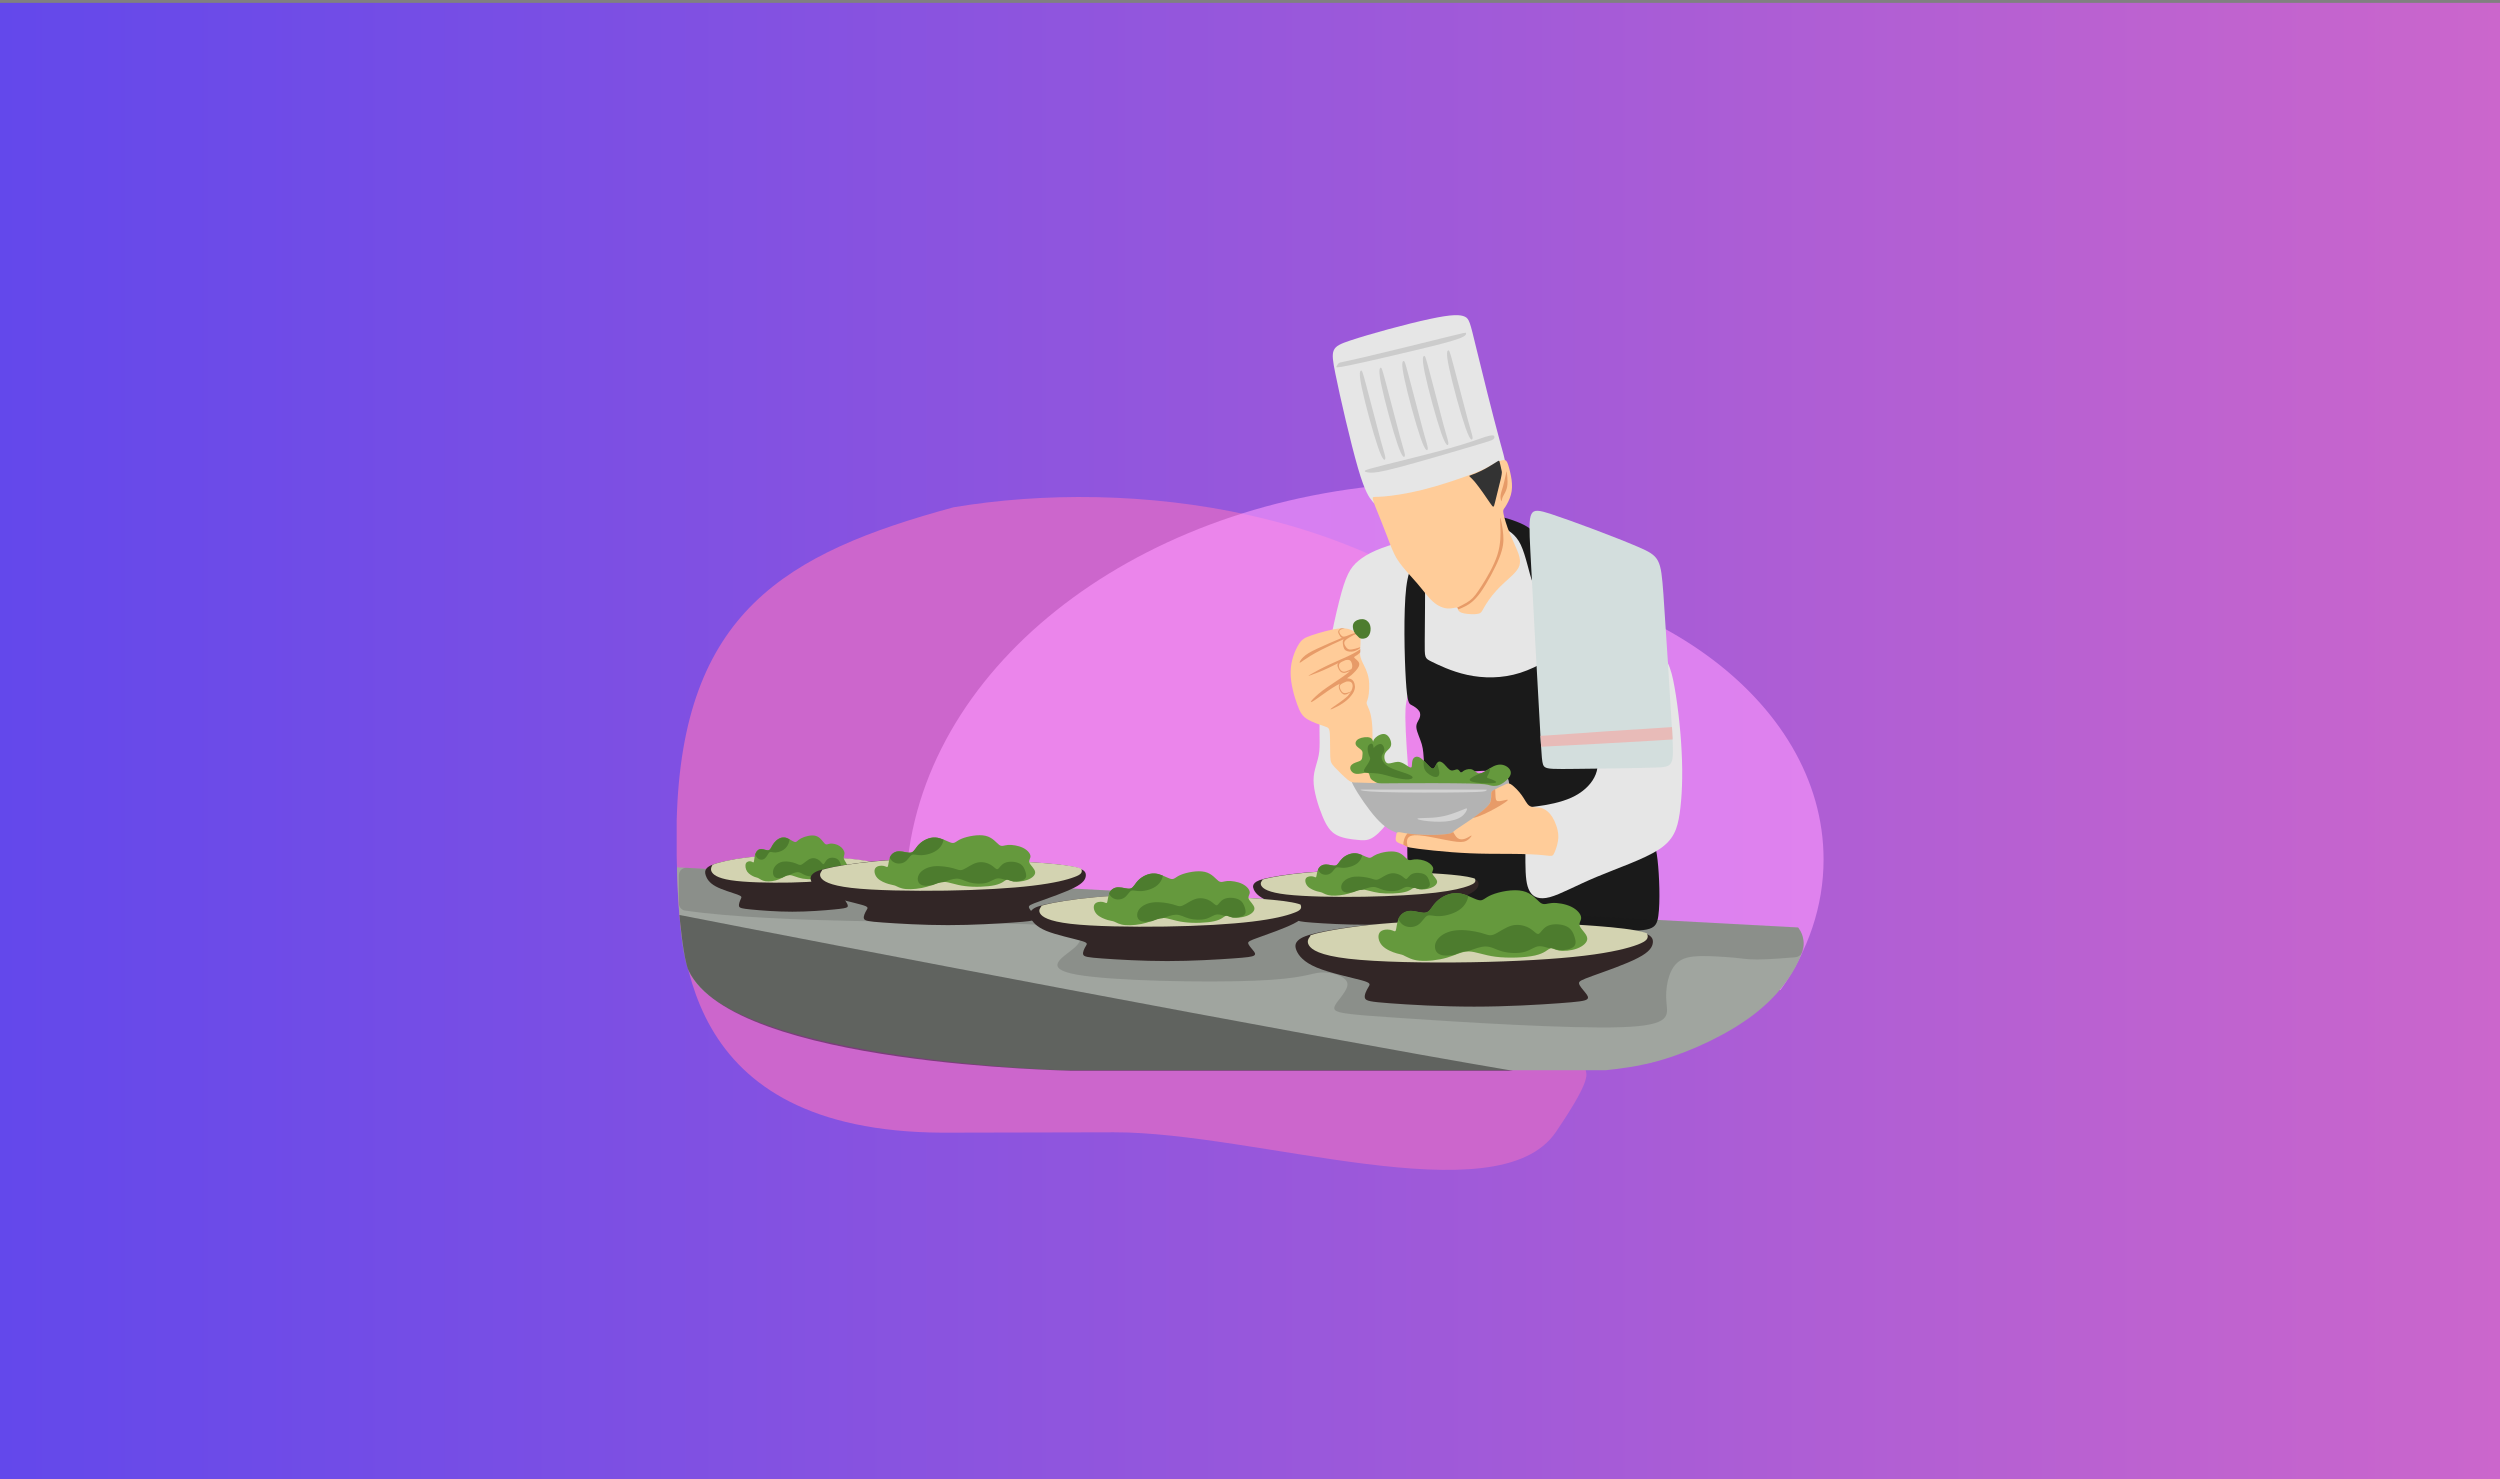 <?xml version="1.0" encoding="utf-8"?>
<!-- Generator: Adobe Illustrator 23.0.2, SVG Export Plug-In . SVG Version: 6.00 Build 0)  -->
<svg version="1.1" xmlns="http://www.w3.org/2000/svg" xmlns:xlink="http://www.w3.org/1999/xlink" x="0px" y="0px"
	 viewBox="0 0 1920 1136" enable-background="new 0 0 1920 1136" xml:space="preserve">
<rect x="0" y="0" width="1920" height="1136" fill="#808080" stroke="none"/>
<g id="Background">
	<linearGradient id="SVGID_1_" gradientUnits="userSpaceOnUse" x1="0" y1="570.198" x2="1920" y2="570.198">
		<stop  offset="0" style="stop-color:#6348EB"/>
		<stop  offset="1" style="stop-color:#CB66CC"/>
	</linearGradient>
	<rect y="2.2" fill="url(#SVGID_1_)" width="1920" height="1136"/>
</g>
<g id="Vector">
	<g>
		<path opacity="0.6" fill-rule="evenodd" clip-rule="evenodd" fill="#FF99FF" d="M1367.5,760.3c-43.9,0-87.6,0.1-126,0.1
			c-109.2,0.2-176.4,0.6-224,0.3c-47.6-0.2-75.7-1.1-91-1.1c-15.3,0-18,0.9-19.3,0c-1.3-0.9-1.3-3.5-1.3-67.1V483.4
			c51.8-28.6,116.6-45.6,186.8-45.6c170,0,307.8,99.5,307.8,222.3C1400.5,696.1,1388.6,730.1,1367.5,760.3z"/>
		<g>
			<path fill="none" d="M519.7,657.4c0-9.2,0-18.3,0-27.2C519.5,638.9,519.5,647.9,519.7,657.4z"/>
			<path fill="#CC66CC" d="M1269.6,753c-11.7-61.4-31.8-156.7-84.1-225.7c-52.3-69-136.7-111.6-225.4-131.5
				c-78.3-17.6-159.9-17.6-227.8-6.2C603,424.8,523.8,470.4,519.7,630.2c0,8.9,0,18,0,27.2c1.7,70.3,1.3,211.4,204.1,212.5
				c35.7-0.1,78.7-0.2,131.6-0.3c109.2-0.2,295,65.2,339.5-0.2c32.2-47.4,21.3-44,23-49.7C1221.8,806.3,1281.3,814.4,1269.6,753z"/>
		</g>
		<path opacity="0.6" fill-rule="evenodd" clip-rule="evenodd" fill="#FF99FF" d="M1188.2,818.6c-81.1,0-236.2,0-348.1,0.2
			c-41.5,0.1-86.8-9.9-117.7-9.8c-23.5-39.8-26.9-73.9-26.9-120.3c0-160.5,155.9-293.2,358.7-315.2c49.1,23.5,92.5,55.7,124.3,97.3
			c53.6,70.1,74.2,167.1,86.3,229.5c12,62.4,15.4,90.3,13.6,104.3C1276.5,818.6,1269.3,818.6,1188.2,818.6z"/>
		<path fill="#A0A59F" d="M1346.3,779.6c19.4-14.7,29.9-30.5,35.1-41.9c4.9-10.7,5.2-17.4-0.4-25.4l-861.1-46.2c0,0,1.3,61.5,9,79.4
			C558,813.3,814,821.9,814,821.9h419.4c10-1,24.4-2.8,40.1-7.1C1298.6,807.8,1326.9,794.3,1346.3,779.6z"/>
		<path fill-rule="evenodd" clip-rule="evenodd" fill="#1A1A1A" d="M1273,660.4c1.4,12.2,2.1,32.3,0.6,43
			c-1.5,10.7-5.1,12.1-35.7,11.2c-30.6-0.9-88.2-3.9-118.6-5.4c-30.3-1.5-33.3-1.4-35.4-12.4c-2.1-11-3.2-33.1-3.1-44
			c0-11,1.2-10.8,22.3-11.2c21-0.4,61.9-1.3,89.4-3.1c27.5-1.9,41.5-4.7,51.7-4.7c10.2,0,16.7,2.8,21,6.4
			C1269.5,643.8,1271.6,648.2,1273,660.4z"/>
		<path opacity="0.15" fill-rule="evenodd" clip-rule="evenodd" fill="#1A1A1A" d="M1378.6,735.2c9.4-0.8,7.2-15.8,3.9-20.6
			c-1.2-1.7,0,0-1.5-2.3l-853.8-45.8c-3.1-0.2-5.7,2.3-5.8,5.4l0,22c0,2.7,2,5,4.6,5.4c35.8,5.3,90.9,7.2,129.1,8
			c47.4,1,79.5,1.4,106.1,1.9c26.7,0.4,48,0.9,59.2,3.8c11.2,2.9,12.3,8.3,4.4,15.2c-8,6.9-25.1,15.4,2,20.3
			c27.1,4.9,98.4,6.2,136.5,4.7c38.1-1.5,43-5.8,51.1-6.3c8.1-0.5,19.5,2.7,20.4,8.4c0.8,5.7-8.9,13.8-10,18.2
			c-1.1,4.5,6.3,5.4,51.7,8.4c45.4,3.1,128.7,8.3,168.4,7c39.7-1.3,35.7-9.2,34.9-19.5c-0.9-10.3,1.3-23,7.7-29.4
			c6.4-6.4,16.9-6.4,37.9-5C1343.5,736.1,1339.9,738.5,1378.6,735.2z"/>
		<path fill-rule="evenodd" clip-rule="evenodd" fill="#322626" d="M650,693c-0.9-1.5-2.1-3.3-2.3-4.4c-0.2-1.2,0.7-1.8,5.2-3.9
			c4.4-2.1,12.4-5.8,16.9-8.9c4.5-3.1,5.4-5.6,5.6-7.7c0.1-2.1-0.5-3.8-4-5.1c-3.5-1.3-9.8-2.3-18.2-3.2c-8.4-0.8-18.7-1.5-31.3-2
			c-12.6-0.5-27.3-0.8-40.1,0.1c-12.8,0.9-23.5,3-29.8,4.7c-6.3,1.7-8.3,3-9.4,4.4c-1.1,1.4-1.4,2.9-0.6,5.3
			c0.8,2.4,2.6,5.7,7.6,8.4c4.9,2.7,12.9,4.9,16.7,6.3c3.8,1.4,3.3,2,2.6,3.5c-0.7,1.5-1.7,4-1.3,5.5c0.4,1.4,2.2,1.8,9.3,2.5
			c7.1,0.7,19.4,1.7,31.6,1.7c12.3,0,24.5-1,31.8-1.7c7.3-0.7,9.6-1.1,10.5-1.9C651.5,695.7,650.9,694.4,650,693z"/>
		<path fill-rule="evenodd" clip-rule="evenodd" fill="#D3D3B1" d="M673.2,663.3c-0.4-0.2-0.7-0.3-1.2-0.5
			c-3.5-1.3-9.8-2.3-18.2-3.2c-8.4-0.8-18.7-1.5-31.3-2c-12.6-0.5-27.3-0.8-40.1,0.1c-12.8,0.9-23.5,3-29.8,4.7
			c-2.4,0.6-4.2,1.2-5.5,1.8c0,0.2,0,0.3-0.2,0.6c-0.3,0.7-1.4,2.2-0.5,4.4c1,2.2,4,5.1,14.8,6.8c10.8,1.7,29.3,2.1,46.1,1.8
			c16.8-0.4,31.7-1.6,42.3-3.2c10.6-1.7,16.7-3.8,20.1-5.6C673.2,667.2,674,665.8,673.2,663.3z"/>
		<path fill-rule="evenodd" clip-rule="evenodd" fill="#65993D" d="M579.4,673.4c-1.5-0.6-4-1.9-5.5-3.9c-1.4-2.1-1.8-4.9-1-6.5
			c0.8-1.5,2.8-1.8,4-1.4c1.2,0.4,1.8,1.3,2.1,0.2c0.3-1.1,0.4-4.2,1.2-6.4c0.9-2.2,2.5-3.5,4.5-3.4c2,0,4.3,1.4,5.8,0.8
			c1.5-0.6,2-3.1,3.9-5.5c1.8-2.3,4.8-4.5,7.9-4.2c3.1,0.3,6.1,3,7.9,3.5c1.7,0.5,2.1-1.2,4.9-2.7c2.8-1.5,8.1-3,11.6-1.9
			c3.5,1.1,5.3,4.6,6.7,5.9c1.4,1.3,2.3,0.2,4.3,0c2-0.2,5,0.4,7.2,1.9c2.2,1.4,3.6,3.7,3.7,5.3c0.1,1.7-1,2.8-0.5,4.4
			c0.5,1.7,2.6,3.9,2.8,6c0.2,2.1-1.6,4.1-3.9,5.2c-2.3,1.1-5,1.4-6.7,1c-1.7-0.4-2.5-1.4-3.4-1c-0.9,0.4-1.9,2.3-5.6,3.5
			c-3.7,1.1-10,1.4-14.7,0.6c-4.7-0.8-7.6-2.7-10.2-2.7c-2.6,0-4.9,1.9-8.1,3.2c-3.2,1.3-7.4,1.9-10.3,1.5c-2.8-0.4-4.3-1.7-5.4-2.3
			C581.5,673.9,580.9,674,579.4,673.4z"/>
		<path fill-rule="evenodd" clip-rule="evenodd" fill="#4D7C2E" d="M580,656.3c0.1-0.3,0.2-0.6,0.3-0.8c0.9-2.2,2.5-3.5,4.5-3.4
			c2,0,4.3,1.4,5.8,0.8c1.5-0.6,2-3.1,3.9-5.5c1.8-2.3,4.8-4.5,7.9-4.2c1.4,0.1,2.8,0.7,4,1.4c-0.3,2.4-1.2,4.6-2.6,6.2
			c-2.2,2.6-5.8,3.8-8.2,3.9c-2.4,0.1-3.7-0.9-4.7-0.1c-1,0.8-1.9,3.3-3.4,4.6c-1.5,1.3-3.8,1.4-5.4,0.1
			C581.1,658.5,580.5,657.4,580,656.3L580,656.3z M640.2,671.7c2.2,0.2,4.3-0.4,5.3-1.5c1.2-1.2,1-2.9,0.6-4.8c-0.4-2-1.1-4.3-3-5.6
			c-1.9-1.3-5.1-1.5-7-0.3c-2,1.1-2.7,3.7-3.5,4.1c-0.8,0.4-1.6-1.3-3.2-2.7c-1.7-1.4-4.2-2.4-6.8-1.5c-2.5,0.9-5.1,3.6-6.8,4.5
			c-1.7,0.9-2.5,0-4.9-0.9c-2.4-0.9-6.2-1.7-9.3-1.3c-3,0.4-5.2,2-6.5,3.8c-1.3,1.8-1.6,3.7-1.4,5.4c0.2,1.7,1.1,3,2.9,3.4
			c1.1,0.2,2.6,0.1,4.2-0.3c1.9-1,3.5-1.9,5.2-1.9c2.3-1.1,4.6-2.2,6.4-2.3c2.3-0.1,3.9,1.6,6.4,2.5c2.5,0.9,5.9,1.1,8.3,0.3
			c2.4-0.8,3.7-2.7,5.6-2.9c1.1-0.1,2.5,0.5,3.9,1.1c0,0,0.1,0,0.1,0C637.7,670.3,638.4,671.3,640.2,671.7L640.2,671.7z"/>
		<g>
			<path fill-rule="evenodd" clip-rule="evenodd" fill="#322626" d="M1102.7,703.4c-1.2-1.4-2.7-3.1-2.9-4.3c-0.2-1.1,1-1.7,6.7-3.8
				c5.7-2.1,16.1-5.6,21.8-8.6c5.8-3,7-5.4,7.2-7.4c0.2-2-0.7-3.7-5.2-5c-4.5-1.3-12.7-2.3-23.5-3.1c-10.8-0.8-24.2-1.5-40.5-2
				c-16.3-0.5-35.4-0.8-51.8,0.1c-16.5,0.9-30.4,2.9-38.6,4.5c-8.2,1.6-10.7,2.9-12.2,4.2c-1.4,1.4-1.8,2.8-0.8,5.1
				c1,2.3,3.4,5.5,9.8,8.2c6.4,2.7,16.7,4.8,21.6,6.1c4.9,1.4,4.3,1.9,3.4,3.4c-0.9,1.5-2.2,3.9-1.6,5.3c0.5,1.4,2.8,1.8,12,2.5
				c9.1,0.7,25,1.6,40.9,1.6c15.9,0,31.7-1,41.1-1.6c9.4-0.7,12.5-1.1,13.6-1.9C1104.7,706,1103.9,704.8,1102.7,703.4z"/>
			<path fill-rule="evenodd" clip-rule="evenodd" fill="#D3D3B1" d="M1132.7,674.8c-0.5-0.2-1-0.3-1.5-0.5
				c-4.5-1.3-12.7-2.3-23.5-3.1c-10.8-0.8-24.2-1.5-40.5-2c-16.3-0.5-35.4-0.8-51.8,0.1c-16.5,0.9-30.4,2.9-38.6,4.5
				c-3.1,0.6-5.4,1.2-7.2,1.7c0,0.2,0,0.3-0.2,0.6c-0.4,0.6-1.9,2.1-0.6,4.3c1.3,2.1,5.2,5,19.2,6.6c14,1.6,37.9,2.1,59.6,1.7
				c21.7-0.4,41-1.5,54.7-3.1c13.6-1.6,21.5-3.7,26-5.4C1132.7,678.5,1133.8,677.2,1132.7,674.8z"/>
			<path fill-rule="evenodd" clip-rule="evenodd" fill="#65993D" d="M1011.4,684.5c-2-0.6-5.2-1.8-7.1-3.8c-1.8-2-2.3-4.8-1.3-6.2
				c1-1.5,3.6-1.7,5.2-1.4c1.6,0.3,2.3,1.3,2.7,0.2c0.4-1,0.5-4,1.6-6.1c1.1-2.1,3.3-3.3,5.8-3.3c2.6,0,5.6,1.3,7.4,0.8
				c1.9-0.6,2.6-3,5-5.3c2.3-2.3,6.2-4.3,10.2-4.1c3.9,0.3,7.9,2.9,10.2,3.4c2.2,0.5,2.7-1.1,6.3-2.6c3.6-1.5,10.5-2.9,15-1.8
				c4.6,1,6.9,4.5,8.6,5.7c1.8,1.2,3,0.2,5.6,0c2.6-0.2,6.5,0.4,9.3,1.8c2.8,1.4,4.6,3.5,4.8,5.1c0.2,1.6-1.3,2.7-0.6,4.3
				c0.7,1.6,3.4,3.8,3.6,5.8c0.2,2-2.1,4-5,5c-2.9,1.1-6.4,1.3-8.7,0.9c-2.3-0.4-3.3-1.4-4.4-1c-1.1,0.4-2.5,2.3-7.2,3.3
				c-4.8,1.1-13,1.4-19,0.6c-6-0.8-9.9-2.6-13.2-2.6c-3.4,0-6.3,1.8-10.5,3.1c-4.2,1.2-9.6,1.8-13.3,1.5c-3.7-0.3-5.6-1.6-6.9-2.2
				C1014.2,685,1013.4,685.1,1011.4,684.5z"/>
			<path fill-rule="evenodd" clip-rule="evenodd" fill="#4D7C2E" d="M1012.2,668c0.1-0.3,0.2-0.6,0.4-0.8c1.1-2.1,3.3-3.3,5.8-3.3
				c2.6,0,5.6,1.3,7.4,0.8c1.9-0.6,2.6-3,5-5.3c2.3-2.3,6.2-4.3,10.2-4.1c1.8,0.1,3.6,0.7,5.2,1.4c-0.4,2.3-1.6,4.4-3.4,6
				c-2.9,2.5-7.5,3.7-10.6,3.8c-3.1,0.1-4.8-0.9-6.1-0.1c-1.3,0.7-2.4,3.2-4.4,4.4c-2,1.3-4.9,1.4-7,0.1
				C1013.7,670.2,1012.8,669.1,1012.2,668L1012.2,668z M1090.1,682.9c2.8,0.2,5.5-0.4,6.9-1.4c1.5-1.1,1.3-2.8,0.7-4.7
				c-0.6-1.9-1.4-4.1-3.9-5.4c-2.5-1.2-6.6-1.4-9.1-0.3c-2.5,1.1-3.5,3.5-4.5,3.9c-1,0.4-2-1.3-4.2-2.6c-2.2-1.3-5.5-2.3-8.7-1.4
				c-3.3,0.8-6.6,3.5-8.7,4.3c-2.2,0.9-3.3,0-6.3-0.8c-3-0.8-8-1.6-12-1.2s-6.8,2-8.4,3.7c-1.6,1.7-2.1,3.6-1.8,5.2
				c0.3,1.6,1.4,2.9,3.8,3.3c1.4,0.2,3.3,0.1,5.4-0.3c2.4-0.9,4.5-1.8,6.8-1.8c3-1,5.9-2.1,8.3-2.2c3-0.1,5.1,1.5,8.3,2.4
				c3.2,0.9,7.6,1.1,10.7,0.3c3.1-0.8,4.8-2.6,7.2-2.8c1.5-0.1,3.2,0.5,5,1c0,0,0.1,0,0.1,0C1086.8,681.5,1087.8,682.5,1090.1,682.9
				L1090.1,682.9z"/>
		</g>
		<path fill-rule="evenodd" clip-rule="evenodd" fill="#E6E6E6" d="M1151.6,337.7c-5.1-18.7-13.6-52.9-18.1-71.5
			c-4.5-18.6-5.1-21.4-8.5-23c-3.4-1.6-9.5-2-27,1.8c-17.5,3.7-46.3,11.6-61,16.5c-14.7,4.9-15.2,6.7-11.5,25.2
			c3.7,18.4,11.8,53.4,17.4,72.7c5.6,19.3,8.9,22.8,10.7,25.1c1.8,2.4,2.3,3.6,13.1,2c10.8-1.6,32-5.9,49.3-10.3
			c17.3-4.4,30.6-8.9,36.4-12.7C1158.3,359.5,1156.7,356.4,1151.6,337.7z"/>
		<path fill-rule="evenodd" clip-rule="evenodd" fill="#E6E6E6" d="M1065.5,632.1c-5.1,6.6-9.1,10.1-12.4,11.8
			c-3.4,1.7-6.2,1.6-10.8,1.1c-4.6-0.4-11.1-1.2-15.8-3.7c-4.7-2.5-7.7-6.8-10.9-14.6c-3.2-7.8-6.8-19.1-6.8-27.5
			c0-8.4,3.5-13.8,4.4-22.1c0.9-8.2-0.9-19.3,1.5-41.2c2.4-21.9,8.8-54.7,13.8-74.2c4.9-19.5,8.3-25.7,14.9-31.1
			c6.5-5.4,16.3-10.2,35.6-15.1c19.4-5,48.4-10.2,66.9-10.8c18.5-0.7,26.5,3.2,46.4,19.3c19.9,16.1,51.6,44.3,69,61.4
			c17.5,17.1,20.7,23,23.7,36.9c2.9,14,5.6,36,6.5,55.1c1,19.1,0.2,35.1-1.5,47.2c-1.8,12.1-4.6,20.4-16.1,27.9
			c-11.6,7.5-31.9,14.3-47.8,21c-16,6.7-27.6,13.3-35.8,15.5c-8.2,2.2-12.9,0-15.5-4.5c-2.6-4.5-3.2-11.3-3.3-22.4
			c-0.1-11.1,0.3-26.6,0.5-34.3c0.2-7.7,0.2-7.7,6.5-9.9c6.3-2.2,19-6.6,27.3-11.5c8.3-4.9,12.1-10.4,10.9-28.7
			c-1.2-18.3-7.3-49.4-11.5-62.9c-4.2-13.5-6.4-9.4-13.2-3.9c-6.8,5.6-18.1,12.6-33.8,14.2c-15.7,1.6-35.7-2.2-47.1-6.4
			c-11.4-4.2-14.3-8.8-17.6-7.6c-3.3,1.2-7.1,8.1-9.5,14c-2.4,5.9-3.4,10.8-4,14.4c-0.6,3.6-0.7,6-0.7,11.6
			c0.1,5.6,0.4,14.4,1.1,24.2c0.7,9.8,1.9,20.5-0.7,30.7C1077,616,1070.6,625.6,1065.5,632.1z"/>
		<path fill-rule="evenodd" clip-rule="evenodd" fill="#B3B3B3" d="M1039.5,603.4c3.5,6.7,11.4,18.2,17.6,25.1
			c6.3,6.9,10.8,9.3,15.7,11.1c4.9,1.8,10.1,3.1,17.9,3.7c7.8,0.6,18.3,0.5,28-2.4c9.7-2.8,18.7-8.4,25.5-14.6
			c6.7-6.2,11.2-13.2,13.5-18.6c2.3-5.4,2.3-9.1,1.2-11.3c-1.2-2.1-3.5-2.7-7.5-1.5c-4,1.2-9.6,4.1-27.6,4.9
			c-18,0.8-48.3-0.6-64.7-2.1c-16.3-1.6-18.7-3.3-20.4-3.2C1037.1,594.7,1036,596.7,1039.5,603.4z"/>
		<path fill-rule="evenodd" clip-rule="evenodd" fill="#1A1A1A" d="M1080,451.1c-2.2,18.6-1.4,53.6-0.3,71.3
			c1.1,17.7,2.4,18.1,4.4,19.1c2,1,4.6,2.7,5.8,4.6c1.2,1.9,1,3.9,0.1,5.9c-0.9,2-2.6,3.8-2.2,7.1c0.4,3.3,2.8,8,4.1,12.4
			c1.3,4.5,1.3,8.7,1.6,11.9c0.2,3.2,0.6,5.3,1.1,7.7c0.4,2.3,0.9,4.9,13.1,4c12.2-1,36-5.4,45.5-1.7c9.5,3.8,4.7,15.8,3.9,21.7
			c-0.8,5.9,2.5,5.8,6.7,5.6c4.2-0.2,9.3-0.4,16.9-1.5c7.7-1,17.9-2.9,26.1-6.6c8.2-3.7,14.4-9.3,17.6-15.5
			c3.3-6.2,3.6-12.9,1.5-31.3c-2.2-18.4-6.8-48.6-10-62.5c-3.2-13.9-4.9-11.7-12.6-6c-7.8,5.7-21.6,14.9-35.7,19.4
			c-14.1,4.5-28.5,4.3-40.8,1.6c-12.3-2.7-22.5-7.8-27.6-10.3c-5.1-2.6-5.1-2.6-5-15.5c0.1-13,0.4-38.9,0.2-51.8
			c-0.2-12.9-0.7-12.7-3.7-11.5C1087.6,430.3,1082.3,432.5,1080,451.1z"/>
		<path fill-rule="evenodd" clip-rule="evenodd" fill="#1A1A1A" d="M1152.3,403.8c5.7,3.4,11.5,6,15.6,14.5
			c4.1,8.5,6.6,22.9,9.1,28.7c2.5,5.8,5,3,6.3-4.4c1.3-7.4,1.5-19.4-1.4-27.2c-2.9-7.9-8.9-11.6-17.2-14.8c-8.3-3.2-19-5.8-21.5-5
			C1140.8,396.3,1146.5,400.4,1152.3,403.8z"/>
		<path fill-rule="evenodd" clip-rule="evenodd" fill="#FFCC99" d="M1127.5,365.2c-8.7,3.2-22.6,7.9-35.1,11
			c-12.5,3.1-23.4,4.6-29.6,5.1c-6.2,0.5-7.7,0.1-8.3,0.6c-0.6,0.5-0.2,2,1.8,7.3c2.1,5.3,5.9,14.4,8.7,21.9
			c2.9,7.5,4.8,13.5,8.7,19.4c3.9,5.9,9.8,11.8,14.6,17.4c4.8,5.6,8.6,11,12.5,14.4c3.9,3.4,7.8,4.8,10.9,5c3.2,0.2,5.6-0.7,6.7-0.7
			c1.1,0,1,0.9,1.5,1.9c0.5,1,1.5,2,4.5,2.6c3,0.6,8.1,0.9,10.7,0.3c2.6-0.5,2.9-1.8,4.7-4.9c1.8-3.2,5.1-8.2,9.3-12.8
			c4.1-4.6,9.1-8.7,12.3-11.8c3.2-3.1,4.7-5.2,5.5-7.5c0.7-2.4,0.7-5-0.7-9.1c-1.4-4.1-4.3-9.8-6.7-15.6c-2.4-5.9-4.2-12-4.8-15.1
			c-0.6-3.1-0.1-3.2,1.3-5.2c1.3-2,3.4-5.7,4.4-9.5c1-3.7,1-7.4,0.5-11.5c-0.6-4.1-1.7-8.6-2.6-11.3c-0.9-2.8-1.6-3.8-3.2-3.8
			c-1.6,0-4.1,1-6.3,2.1c-2.2,1.1-4.1,2.2-6.7,3.6C1139.5,360.4,1136.1,362,1127.5,365.2L1127.5,365.2z M1040.9,485.2
			c-1-0.3-1-0.3-2.4-1c-1.4-0.7-4.2-2.1-10.2-1.5c-6,0.6-15.3,3.3-20.9,5.2c-5.6,1.9-7.6,3-10.2,7.3c-2.6,4.3-5.8,11.9-6,20.6
			c-0.2,8.8,2.7,18.7,5,25.1c2.3,6.4,4.1,9.2,7.9,11.5c3.8,2.3,9.5,4.2,12.8,5.3c3.3,1.1,4.1,1.3,4.4,5.6c0.3,4.3,0.1,12.5,0.3,17.2
			c0.2,4.7,0.7,5.7,3.3,8.6c2.6,2.8,7.3,7.4,10.1,9.7c2.8,2.2,3.8,2.2,7.4,2.2c3.6,0.1,9.7,0.3,12.8,0.4c3.1,0.1,3.1,0.1,2.3-4.9
			c-0.8-5-2.3-15.1-2.9-22c-0.7-6.9-0.5-10.7-0.6-14.9c-0.2-4.2-0.7-8.8-1.7-12.2c-1-3.4-2.4-5.7-2.7-7c-0.3-1.3,0.5-1.8,1.2-5
			c0.7-3.2,1.2-9.3,0.3-14.4c-0.9-5.1-3.2-9.3-4.7-12.3c-1.4-3-2-4.7-1.9-8.1c0.1-3.4,0.8-8.5,0.1-11.4
			C1043.9,486.2,1041.9,485.5,1040.9,485.2L1040.9,485.2z M1181.7,620.2c-2-0.1-5.1,0-7.2-1.4c-2.1-1.5-3.3-4.6-5.7-7.9
			c-2.3-3.3-5.8-6.8-8-8.3c-2.2-1.5-3.1-0.9-5.5,0.2c-2.3,1.1-6.1,2.8-8,3.9c-1.9,1.1-2,1.7-2.1,2.9c0,1.2,0,3.2-0.3,4.8
			c-0.2,1.7-0.7,3-3.1,5.4c-2.4,2.4-6.7,5.8-11.4,9.1c-4.7,3.3-9.7,6.4-12.2,8.2c-2.5,1.8-2.4,2.4-4.3,2.9
			c-1.9,0.6-5.7,1.1-11.5,1.2c-5.8,0.1-13.5-0.1-18.8-0.7c-5.3-0.6-8.1-1.5-9.6-1.4c-1.5,0.1-1.6,1.3-1.8,2.8
			c-0.3,1.5-0.7,3.2,0.3,4.4c1.1,1.2,3.6,1.8,5.1,2.4c1.4,0.6,1.7,1,2.8,1.5c1.1,0.5,3,0.9,9.1,1.7c6.1,0.8,16.3,1.9,25.7,2.6
			c9.4,0.7,17.9,1.1,28.5,1.2c10.6,0.1,23.2,0,31.6,0.4c8.4,0.3,12.6,1.1,14.9,1.2c2.3,0.1,2.7-0.3,3.8-2.9
			c1.1-2.6,2.9-7.3,2.8-12.5c-0.2-5.2-2.4-10.9-4.6-14.4c-2.2-3.5-4.3-4.9-5.8-5.8C1184.7,620.8,1183.7,620.3,1181.7,620.2z"/>
		<path opacity="0.48" fill-rule="evenodd" clip-rule="evenodd" fill="#CC6633" d="M1119.1,466.7c0.5,0.2,0.6,0.7,0.8,1.3
			c1.4-0.5,3.3-1.2,5.3-2.3c3.3-1.7,7-4,11.9-10.8c4.9-6.9,11.1-18.3,14.3-26.3c3.2-8,3.5-12.7,3.1-18c-0.4-5.2-1.6-11-2.1-12.5
			c-0.5-1.5-0.3,1.1-0.1,6.4c0.2,5.3,0.4,13.1-2.3,21.6c-2.7,8.5-8.2,17.7-12.1,23.8c-3.9,6.1-6.1,9.1-9.2,11.4
			C1125.5,463.7,1121.3,465.4,1119.1,466.7L1119.1,466.7L1119.1,466.7z M1156.4,364.7c-0.5,2.3-1.3,6-2.1,8.9
			c-0.9,2.9-1.7,5.2-1.9,7.2c-0.1,2,0.4,3.9,0.7,4.1c0.3,0.2,0.2-1.1,0.8-2.7c0.6-1.6,1.9-3.4,2.7-5.4c0.8-2,1.2-4.1,1.2-6.9
			c0-2.8-0.4-6.2-0.6-7.4C1157,361.4,1156.9,362.4,1156.4,364.7L1156.4,364.7z M1135.4,627c5.3-1.9,12.2-5.6,16.7-8.3
			c4.5-2.7,6.5-4.3,5.8-4.5c-0.7-0.2-4.1,0.9-6.2,1.1c-2.1,0.2-2.9-0.4-3.1-2.9c-0.2-1.7-0.1-4.3-0.3-6.3c-0.3,0.2-0.6,0.3-0.9,0.5
			c-1.9,1.1-2,1.7-2.1,2.9c0,1.2,0,3.2-0.3,4.8c-0.2,1.7-0.7,3-3.1,5.4c-2.3,2.3-6.2,5.4-10.6,8.5
			C1132.4,628,1133.8,627.6,1135.4,627L1135.4,627z M1116.1,639.1c0.9,1.5,1.9,3.5,3.4,4.6c1.5,1.1,3.6,1.2,5.8,0.4
			c2.2-0.8,4.4-2.5,4.8-2.4c0.4,0.1-1,2-2.7,3.3c-1.7,1.3-3.8,2-8.5,1.5c-4.8-0.5-12.3-2.2-19.2-3.5c-6.9-1.3-13.3-2.2-16.4-0.9
			c-3.1,1.2-3,4.6-2.5,6.9c0.1,0.6,0.3,1,0.4,1.5c-0.3-0.1-0.6-0.2-0.8-0.3c-1-0.4-1.3-0.9-2.6-1.4c-0.2-2.4,0.8-6.1,3.1-8.7
			c0.8,0.1,1.8,0.3,2.8,0.4c5.3,0.6,13,0.9,18.8,0.7c5.8-0.1,9.7-0.7,11.5-1.2c1-0.3,1.5-0.6,2.1-1.1L1116.1,639.1L1116.1,639.1z
			 M1033.7,523.6c-1.1,0.5-3.5,1.3-4.4,2.5c-0.9,1.2-0.1,2.9,0.6,4.1c0.7,1.2,1.4,2,2.7,2.1c1.2,0.1,3-0.4,4.3-1
			c0.3-0.1,0.6-0.3,0.8-0.5c0.7-1.3,1-2.5,1.1-3.4c0.2-1.8-0.4-3-1.4-3.6c-0.8-0.5-2-0.6-3.5-0.3
			C1033.8,523.5,1033.8,523.5,1033.7,523.6L1033.7,523.6z M1037.6,531.1c-0.1,0.1-0.2,0.2-0.3,0.3c-1,0.8-2.2,1.4-3.1,1.8
			c-1,0.3-1.7,0.4-2.5,0c-0.8-0.4-1.6-1.1-2.3-2.2c-0.7-1.1-1.2-2.4-1.2-3.6c0-0.9,0.2-1.6,0.8-2.3c-1.5,0.7-3.4,1.7-5.7,3.2
			c-4.4,2.8-10.5,7.4-13.7,9.5c-3.2,2.1-3.4,1.7-2.2,0.1c1.3-1.5,4-4.2,8.3-7.5c4.3-3.2,10.1-6.9,14.3-9.8c3.3-2.2,5.5-3.9,6.8-5.4
			c-1.3,0.8-3.2,1.5-4.6,1.6c-1.5,0-2.7-0.8-3.4-1.8c-0.8-1-1.2-2.2-1.5-3.1c-0.3-0.9-0.3-1.6,0.5-2.6l0,0c-2.4,1.1-5,2.5-7.6,3.7
			c-5.3,2.5-10.5,4.5-13.2,5.4c-2.7,1-2.8,0.9-0.1-0.7c2.7-1.6,8.2-4.6,14-7.3c5.8-2.7,11.7-5.1,16.1-7.3c3.7-1.8,6.2-3.5,7.8-4.5
			c0,0.6-0.1,1.3-0.1,1.8c0,0.2,0,0.4,0,0.6c-0.7,0.7-1.5,1.4-2.2,1.9c-1.6,1.2-2.7,1.4-2.5,2c0.2,0.6,1.8,1.6,2.8,2.8
			c1.1,1.1,1.6,2.4,0.6,4.4c-1,2-3.6,4.7-5.6,6.4c-1.9,1.6-3.2,2.2-3.2,2.4c0,0.2,1.2,0.1,2.3,0.4c1.1,0.3,1.9,1,2.6,2
			c0.6,1,1,2.4,1.1,3.9c0,1.5-0.3,3.3-1.7,5.4c-1.4,2.2-3.8,4.8-6.8,6.9c-3,2.2-6.6,3.9-8.6,4.8c-2.1,0.9-2.6,0.8,0-1.1
			c2.6-1.9,8.2-5.5,11.5-8.6C1035.9,533.5,1036.9,532.2,1037.6,531.1L1037.6,531.1z M1032.2,507.5c-1,0.4-2.8,1.1-3.5,2.2
			c-0.7,1.1-0.4,2.6,0.1,3.7c0.6,1.1,1.4,1.9,2.2,2.2c0.8,0.4,1.6,0.4,3-0.1c1.2-0.4,3-1.3,3.9-1.6c0.9-1.6,0.7-2.9,0.3-4.4
			c-0.5-1.6-1.2-3.2-4.3-2.6c-0.2,0-0.4,0.1-0.6,0.1C1032.9,507.2,1032.6,507.3,1032.2,507.5L1032.2,507.5z M1032.8,482.6
			L1032.8,482.6c-0.9-0.1-1.9-0.1-3.1,0c-0.8,0.5-1.5,1.2-1.8,1.8c-0.4,0.9-0.1,1.7,0.3,2.5c0.4,0.8,0.9,1.5,1.2,2
			c0.4,0.5,0.7,0.9,1.3,0.9c0,0,0.1,0,0.1,0l-0.5,0.2c-5.5,2.3-13.5,5.7-19,8.3c-5.5,2.6-8.4,4.4-10.3,6.3c-1.9,1.8-2.9,3.6-2.9,4.2
			c0,0.5,1-0.2,3.4-1.9c2.5-1.7,6.4-4.3,13.2-7.8c5.2-2.7,12-5.8,17.3-8.2c-0.1,0.1-0.1,0.2-0.2,0.3c-0.7,1-0.6,1.8-0.5,3
			c0.1,1.2,0.4,2.7,0.9,3.8c0.5,1.1,1.4,1.8,2.9,2.2c1.5,0.4,3.7,0.4,5.7-0.3c1.4-0.5,2.8-1.4,3.7-2.1l0.1-0.8
			c-0.2,0.1-0.5,0.2-0.8,0.3c-1.5,0.5-3.7,1.2-5.3,1.4c-1.6,0.3-2.7,0.2-3.7-0.6c-1-0.8-1.9-2.3-2.3-3.5c-0.3-1.2,0-2.2,1.3-3.3
			c1.3-1.1,3.5-2.3,4.9-3.1c0.3-0.2,0.5-0.3,0.7-0.4c2.6-1.1,3.1-1.2,3.2-1.4c0.1-0.2-0.4-0.6-2.1-0.2c-1.3,0.3-3.1,0.9-6.2,2.2
			c-0.4,0.1-1,0.3-1.4,0.4c-1,0.2-1.7,0.2-2.4-0.4c-0.7-0.6-1.5-1.6-1.8-2.6c-0.3-0.9-0.1-1.7,0.8-2.2
			C1030.4,483.1,1031.9,482.9,1032.8,482.6z"/>
		<path fill-rule="evenodd" clip-rule="evenodd" fill="#333333" d="M1132.6,370c3.4,4.1,9,12.1,11.7,16.2c2.8,4,2.8,4,3.9-0.5
			c1.1-4.5,3.4-13.6,4.5-18.3c1-4.7,0.8-4.9,0.4-6.6c-0.4-1.7-1-4.8-1.4-6.1c-0.4-1.4-0.6-1-3.2,0.6c-2.6,1.7-7.5,4.7-11.6,6.6
			c-4.1,2-7.3,2.9-8.2,3.4C1127.8,365.8,1129.1,365.9,1132.6,370z"/>
		<path fill-rule="evenodd" clip-rule="evenodd" fill="#65993D" d="M1144.1,603.1c1.8,0.5,4.5,1,7.8-0.4c3.3-1.5,7.3-4.9,8.2-7.8
			c0.9-2.9-1.2-5.4-3.8-6.7c-2.6-1.3-5.6-1.4-9.1,0.2c-3.5,1.6-7.4,5-10.1,5.5c-2.7,0.5-4.2-1.9-6.2-2.8c-2-0.9-4.6-0.3-6.2,0.5
			c-1.6,0.8-2.1,2-2.8,1.6c-0.6-0.3-1.3-2.1-2.6-2.3c-1.3-0.2-3.2,1.3-5,0.7c-1.8-0.6-3.5-3.1-5.2-4.8c-1.7-1.7-3.5-2.5-4.8-1.5
			c-1.3,1-2.1,3.8-3.1,4.7c-1.1,0.8-2.4-0.3-4.4-2.4c-2-2.1-4.7-5.1-7-6.1c-2.3-1-4.2,0.2-4.9,2.1c-0.7,2-0.3,4.8-0.9,5.6
			c-0.6,0.8-2.3-0.4-4.2-1.7c-1.9-1.2-4-2.5-6.5-2.4c-2.5,0.1-5.3,1.4-7.1,1.2c-1.8-0.2-2.6-1.9-2.9-3.6c-0.3-1.8-0.1-3.7,1.2-5.3
			c1.3-1.6,3.6-2.8,3.9-5.5c0.3-2.7-1.5-6.8-4.2-7.9c-2.7-1.1-6.3,1-8,2.7c-1.7,1.7-1.6,3.2-1.7,2.9c-0.1-0.3-0.3-2.3-2.4-3.1
			c-2.1-0.8-6.2-0.3-8.5,0.9c-2.4,1.2-3,3.3-2.2,4.8c0.8,1.6,3,2.7,4.1,3.8c1.1,1.1,1,2.1,0.9,3.5c-0.1,1.4-0.1,3.2-1,4.2
			c-0.9,1-2.7,1.2-4.5,2c-1.9,0.7-3.8,2-3.9,3.8c-0.2,1.8,1.4,4.2,4,4.7c2.6,0.6,6.3-0.7,8.3-0.8c2-0.1,2.2,0.9,2.5,2
			c0.3,1.1,0.6,2.2,1.2,2.9c0.6,0.7,1.3,1.1,2.2,1.6c0.8,0.5,1.7,1.2,3.2,1.5c1.5,0.3,3.5,0.2,17.2,0.1c13.8-0.1,39.2-0.1,52.5,0.2
			C1141.3,602,1142.3,602.6,1144.1,603.1z"/>
		<path fill-rule="evenodd" clip-rule="evenodd" fill="#4D7C2E" d="M1060.9,571.5c-1.6-0.6-3.7,0.8-4.8,1.8c-1.1,1-1.1,1.5-1.2,0.9
			c-0.1-0.7-0.3-2.6-1.2-3c-0.9-0.4-2.7,0.5-3.2,2.4c-0.5,1.9,0.2,4.7,0.8,6.3c0.6,1.6,1.2,2.1,0.9,3.2c-0.3,1.2-1.3,3.1-2.7,5
			c-1.3,2-2.9,4-1.4,4.9c1.5,0.9,6.2,0.5,10.4,1.1c4.3,0.6,8.1,2,12.3,3c4.1,1,8.5,1.7,11.2,1.4c2.7-0.2,3.7-1.3,2.2-2.5
			c-1.5-1.2-5.4-2.4-9.3-3.7c-3.9-1.3-7.8-2.6-10.3-4.7c-2.5-2-3.7-4.7-3.5-6.5c0.2-1.8,1.7-2.7,2-4.5
			C1063.5,574.9,1062.5,572.2,1060.9,571.5L1060.9,571.5z M1144.4,590c-2.7,1.6-5.3,3.6-7.3,3.9c-0.1,0-0.2,0-0.2,0
			c-0.3,0.1-0.6,0.3-1,0.4c-2.9,1.3-7,3.2-7.2,4.5s3.6,2.2,8.4,2.6c4.8,0.4,10.6,0.3,11.7-0.4c1.1-0.8-2.4-2.2-4.5-2.9
			c-2.1-0.7-2.7-0.6-2-2.1C1142.9,595,1144.4,592.7,1144.4,590L1144.4,590z M1039.8,484.9c-0.8-1.9-1.3-4.6-0.1-6.5
			c1.2-1.9,4.1-3,6.6-2.9c2.5,0.1,4.5,1.6,5.5,3.6c1,2,1,4.6,0.5,6.6c-0.5,2-1.5,3.3-2.8,4.1c-1.4,0.7-3.2,0.9-4.3,0.6
			c-1.2-0.3-1.7-0.9-2.5-1.8C1041.8,487.8,1040.7,486.7,1039.8,484.9L1039.8,484.9z M1103.7,586.2c-0.9,1.3-1.6,3.2-2.4,3.9
			c-1.1,0.8-2.4-0.3-4.4-2.4c-1.1-1.1-2.3-2.5-3.6-3.7c0,0.1,0,0.3,0,0.4c0.1,2.5-0.2,5.1,1.4,7.5c1.6,2.4,5,4.5,7.4,4.8
			c2.4,0.3,3.7-1.2,3.2-4.5C1105,590.5,1104.2,588.3,1103.7,586.2z"/>
		<path fill-rule="evenodd" clip-rule="evenodd" fill="#D3DEDD" d="M1175.3,423.1c1.6,32.2,5.2,95.1,7,128.1
			c1.8,33,1.8,36.3,4.1,37.9c2.3,1.6,7,1.6,23.9,1.4c16.9-0.2,46-0.5,60.6-1c14.6-0.4,14.8-1,13.3-27.4
			c-1.5-26.4-4.8-78.7-6.7-105.8c-2-27.1-2.7-29.1-19.7-36.4c-17-7.3-50.3-19.8-67.1-25.3C1174,389.3,1173.7,390.9,1175.3,423.1z"/>
		<path fill-rule="evenodd" clip-rule="evenodd" fill="#E8BBB8" d="M1183.1,565.1c0.2,3.2,0.3,6,0.5,8.4c26.6-1.3,63.5-3.3,86.7-4.7
			c5.5-0.3,10.3-0.6,14.3-0.9c-0.1-1.8-0.2-3.7-0.3-5.7l-0.2-3.8c-27.8,1.7-71.1,4.6-97,6.5C1185.7,565,1184.4,565,1183.1,565.1z"/>
		<path opacity="0.42" fill-rule="evenodd" clip-rule="evenodd" fill="#FFFFFF" d="M1061.8,606.4c16,0,47,0,63,0s16.8,0,17,0.1
			c0.3,0.1,0,0.4-0.5,0.8c-0.5,0.4-1.4,1-17.2,1.2c-15.8,0.3-46.6,0.3-62.4-0.2c-15.9-0.5-16.8-1.4-16.8-1.8
			C1044.9,606.3,1045.8,606.4,1061.8,606.4z"/>
		<path opacity="0.42" fill-rule="evenodd" clip-rule="evenodd" fill="#FFFFFF" d="M1122.6,622.2c-2.7,1.1-6.8,2.7-10.7,3.8
			c-3.9,1.1-7.7,1.7-12,2c-4.3,0.3-9.3,0.2-10.8,0.5c-1.5,0.4,0.4,1.2,4.7,1.8c4.2,0.6,10.8,1.1,16.3,0.6c5.4-0.5,9.7-1.8,12.5-3.9
			c2.8-2.1,4.1-4.8,4.1-5.8C1126.6,620.4,1125.3,621.1,1122.6,622.2z"/>
		<path fill-rule="evenodd" clip-rule="evenodd" fill="#CCCCCC" d="M1140.7,335.5c-4.6,1.5-12.6,4.6-27.3,8.7
			c-14.8,4.2-36.3,9.4-48.7,12.5c-12.4,3.1-15.7,4.1-16.4,4.8c-0.7,0.8,1.1,1.3,4,1.5c2.9,0.1,6.9-0.1,22-4.1
			c15-4,41.1-11.6,55.2-15.8c14.1-4.2,16.2-4.8,17.3-5.7c1.1-0.9,1.2-2.1,0.6-2.7C1146.7,334.2,1145.4,334.1,1140.7,335.5z"/>
		<path fill-rule="evenodd" clip-rule="evenodd" fill="#CCCCCC" d="M1046.8,274.5c16.3-3.8,47.6-11.5,63.3-15.4
			c15.7-3.9,15.7-3.9,15.8-3.2c0.1,0.6,0.4,1.9-5,4c-5.3,2-16.2,4.9-33.1,8.9c-16.9,4.1-39.9,9.4-51.1,11.7
			c-11.2,2.3-10.7,1.7-10.2,0.8c0.5-0.9,1.1-2.1,2-2.6C1029.3,278.2,1030.5,278.3,1046.8,274.5z"/>
		<path fill-rule="evenodd" clip-rule="evenodd" fill="#CCCCCC" d="M1045.9,298c2.5,12,8.7,34.8,12.5,45.7c3.8,10.9,5.2,10,5.5,8.6
			c0.3-1.4-0.5-3.3-3.6-14.4c-3-11.2-8.3-31.6-11.1-42.2c-2.8-10.6-3.2-11.3-3.9-11.1C1044.5,284.9,1043.4,286.1,1045.9,298z"/>
		<path fill-rule="evenodd" clip-rule="evenodd" fill="#CCCCCC" d="M1060.9,295.8c2.5,12,8.7,34.8,12.5,45.7
			c3.8,10.9,5.2,10,5.5,8.6c0.3-1.4-0.5-3.3-3.6-14.4c-3-11.2-8.3-31.6-11.1-42.2c-2.8-10.6-3.2-11.3-3.9-11.1
			C1059.6,282.7,1058.4,283.8,1060.9,295.8z"/>
		<path fill-rule="evenodd" clip-rule="evenodd" fill="#CCCCCC" d="M1078.5,290.6c2.5,12,8.7,34.8,12.5,45.7
			c3.8,10.9,5.2,10,5.5,8.6c0.3-1.4-0.5-3.3-3.6-14.4c-3-11.2-8.3-31.6-11.1-42.2c-2.8-10.6-3.2-11.3-3.9-11
			C1077.1,277.4,1076,278.6,1078.5,290.6z"/>
		<path fill-rule="evenodd" clip-rule="evenodd" fill="#CCCCCC" d="M1094.3,286.7c2.5,12,8.7,34.8,12.5,45.7
			c3.8,10.9,5.2,10,5.5,8.6c0.3-1.4-0.5-3.3-3.6-14.4c-3-11.2-8.3-31.6-11.1-42.2c-2.8-10.6-3.2-11.3-3.9-11
			C1092.9,273.6,1091.8,274.7,1094.3,286.7z"/>
		<path fill-rule="evenodd" clip-rule="evenodd" fill="#CCCCCC" d="M1112.9,282.5c2.5,12,8.7,34.8,12.5,45.7
			c3.8,10.9,5.2,10,5.5,8.6c0.3-1.4-0.5-3.3-3.6-14.4c-3-11.2-8.3-31.6-11.1-42.2c-2.8-10.6-3.2-11.3-3.9-11.1
			C1111.5,269.3,1110.3,270.5,1112.9,282.5z"/>
		<path fill-rule="evenodd" clip-rule="evenodd" fill="#322626" d="M962.2,729.7c-1.4-1.8-3.3-3.8-3.6-5.2c-0.2-1.4,1.2-2.1,8.2-4.6
			c7-2.5,19.6-6.9,26.7-10.5c7.1-3.6,8.6-6.6,8.8-9.1c0.2-2.5-0.8-4.5-6.4-6.1c-5.5-1.6-15.5-2.8-28.7-3.8
			c-13.2-1-29.5-1.8-49.4-2.4c-19.8-0.6-43.1-0.9-63.3,0.1c-20.1,1.1-37.1,3.5-47.1,5.5c-10,2-13.1,3.5-14.8,5.2
			c-1.8,1.6-2.2,3.4-1,6.2c1.2,2.8,4.2,6.7,11.9,9.9c7.8,3.2,20.4,5.8,26.3,7.5c5.9,1.6,5.2,2.4,4.1,4.2c-1.1,1.8-2.6,4.8-2,6.5
			c0.6,1.7,3.5,2.2,14.6,3c11.1,0.8,30.5,2,49.9,2c19.4,0,38.7-1.2,50.2-2c11.5-0.8,15.2-1.3,16.6-2.3
			C964.6,732.8,963.7,731.4,962.2,729.7z"/>
		<path fill-rule="evenodd" clip-rule="evenodd" fill="#D3D3B1" d="M998.8,694.7c-0.6-0.2-1.2-0.4-1.8-0.6
			c-5.5-1.6-15.5-2.8-28.7-3.8c-13.2-1-29.5-1.8-49.4-2.4c-19.8-0.6-43.1-0.9-63.3,0.1c-20.1,1.1-37.1,3.5-47.1,5.5
			c-3.8,0.8-6.6,1.5-8.7,2.1c0,0.2,0,0.3-0.2,0.7c-0.5,0.8-2.3,2.6-0.8,5.2c1.5,2.6,6.4,6,23.4,8c17,2,46.3,2.5,72.7,2.1
			c26.4-0.4,50.1-1.8,66.7-3.8c16.6-2,26.3-4.5,31.8-6.6C998.8,699.3,1000.1,697.7,998.8,694.7z"/>
		<path fill-rule="evenodd" clip-rule="evenodd" fill="#65993D" d="M850.8,706.6c-2.4-0.7-6.4-2.2-8.6-4.6c-2.2-2.4-2.8-5.8-1.5-7.6
			c1.3-1.8,4.4-2.1,6.3-1.7c2,0.4,2.8,1.5,3.3,0.3c0.5-1.3,0.6-4.9,1.9-7.5c1.4-2.6,4-4.1,7.1-4c3.1,0,6.8,1.6,9.1,0.9
			c2.3-0.7,3.2-3.7,6.1-6.5c2.9-2.8,7.6-5.3,12.4-5c4.8,0.3,9.7,3.5,12.4,4.1c2.7,0.6,3.3-1.4,7.7-3.2c4.4-1.8,12.8-3.5,18.3-2.2
			c5.6,1.3,8.4,5.5,10.5,7c2.2,1.5,3.6,0.3,6.8,0c3.1-0.2,7.9,0.5,11.4,2.2c3.5,1.7,5.6,4.3,5.8,6.3c0.2,2-1.6,3.2-0.8,5.2
			s4.1,4.6,4.4,7.1c0.3,2.5-2.5,4.8-6.1,6.1c-3.6,1.3-7.9,1.6-10.6,1.1c-2.8-0.5-4-1.7-5.4-1.2c-1.4,0.5-3,2.8-8.8,4.1
			c-5.8,1.3-15.8,1.7-23.2,0.7c-7.3-0.9-12-3.2-16.1-3.2c-4.1,0-7.7,2.2-12.8,3.7c-5.1,1.5-11.7,2.2-16.2,1.8
			c-4.5-0.4-6.8-2-8.5-2.7C854.2,707.2,853.2,707.3,850.8,706.6z"/>
		<path fill-rule="evenodd" clip-rule="evenodd" fill="#4D7C2E" d="M851.7,686.4c0.1-0.3,0.3-0.7,0.4-1c1.4-2.6,4-4.1,7.1-4
			c3.1,0,6.8,1.6,9.1,0.9c2.3-0.7,3.2-3.7,6.1-6.5c2.9-2.8,7.6-5.3,12.4-5c2.2,0.1,4.4,0.9,6.3,1.7c-0.5,2.8-1.9,5.4-4.2,7.3
			c-3.5,3.1-9.1,4.5-12.9,4.6c-3.8,0.1-5.8-1.1-7.4-0.2c-1.6,0.9-2.9,3.9-5.4,5.4c-2.4,1.5-6,1.7-8.5,0.1
			C853.5,689.1,852.5,687.8,851.7,686.4L851.7,686.4z M946.8,704.7c3.4,0.2,6.7-0.5,8.4-1.7c1.9-1.4,1.6-3.4,0.9-5.7
			c-0.7-2.3-1.8-5.1-4.8-6.5c-3-1.5-8-1.8-11.1-0.4c-3.1,1.4-4.3,4.3-5.5,4.8c-1.2,0.5-2.5-1.6-5.1-3.2c-2.6-1.6-6.7-2.8-10.7-1.8
			c-4,1-8,4.2-10.7,5.3c-2.7,1.1-4,0-7.7-1c-3.7-1-9.8-2-14.6-1.5c-4.8,0.5-8.3,2.4-10.3,4.5c-2,2.1-2.5,4.4-2.2,6.3
			c0.4,1.9,1.7,3.6,4.6,4c1.7,0.3,4.1,0.1,6.6-0.3c2.9-1.1,5.5-2.2,8.3-2.3c3.7-1.3,7.2-2.6,10.1-2.7c3.6-0.1,6.2,1.8,10.1,2.9
			c4,1.1,9.3,1.3,13,0.3c3.7-1,5.9-3.2,8.8-3.4c1.8-0.1,3.9,0.6,6.1,1.2c0,0,0.1,0,0.1-0.1C942.8,703,944,704.2,946.8,704.7
			L946.8,704.7z"/>
		<path fill-rule="evenodd" clip-rule="evenodd" fill="#322626" d="M1217.4,762.2c-1.9-2.3-4.3-5-4.7-6.8c-0.3-1.8,1.5-2.7,10.6-6
			c9.1-3.3,25.5-8.9,34.6-13.7c9.2-4.7,11.2-8.6,11.5-11.8c0.3-3.2-1.1-5.8-8.3-7.9c-7.2-2.1-20.2-3.6-37.3-4.9
			c-17.1-1.3-38.4-2.4-64.1-3.1c-25.8-0.8-56-1.2-82.2,0.2c-26.1,1.4-48.2,4.6-61.1,7.2c-13,2.6-17,4.6-19.3,6.7
			c-2.3,2.1-2.9,4.4-1.3,8.1c1.6,3.7,5.4,8.7,15.5,12.9c10.1,4.2,26.4,7.6,34.2,9.7c7.7,2.1,6.8,3.1,5.4,5.4
			c-1.5,2.4-3.4,6.2-2.6,8.4c0.8,2.2,4.5,2.8,19,3.9c14.4,1.1,39.7,2.6,64.8,2.6c25.1,0,50.2-1.5,65.2-2.6c14.9-1.1,19.8-1.7,21.5-3
			C1220.5,766.3,1219.2,764.4,1217.4,762.2z"/>
		<path fill-rule="evenodd" clip-rule="evenodd" fill="#D3D3B1" d="M1264.9,716.8c-0.7-0.3-1.5-0.5-2.4-0.8
			c-7.2-2.1-20.2-3.6-37.3-4.9c-17.1-1.3-38.4-2.4-64.1-3.1c-25.8-0.8-56-1.2-82.2,0.2c-26.1,1.4-48.2,4.6-61.1,7.2
			c-5,1-8.6,1.9-11.3,2.8c-0.1,0.3,0,0.4-0.3,0.9c-0.7,1-3,3.4-1,6.8c2,3.4,8.2,7.8,30.4,10.4c22.1,2.6,60.1,3.3,94.4,2.7
			c34.3-0.6,65-2.4,86.7-5c21.6-2.6,34.1-5.9,41.2-8.6C1264.8,722.7,1266.5,720.7,1264.9,716.8z"/>
		<path fill-rule="evenodd" clip-rule="evenodd" fill="#65993D" d="M1072.7,732.2c-3.2-0.9-8.3-2.9-11.2-6c-2.9-3.2-3.6-7.5-2-9.9
			c1.6-2.4,5.6-2.7,8.2-2.2c2.6,0.5,3.6,2,4.3,0.4c0.6-1.6,0.7-6.4,2.5-9.7c1.8-3.3,5.2-5.3,9.2-5.2c4.1,0.1,8.8,2.1,11.8,1.2
			c3-0.9,4.2-4.8,7.9-8.4c3.7-3.6,9.9-6.9,16.2-6.4c6.3,0.4,12.6,4.6,16.1,5.3c3.5,0.8,4.3-1.8,10-4.1c5.8-2.4,16.6-4.6,23.8-2.9
			c7.2,1.6,10.9,7.1,13.7,9.1c2.8,1.9,4.7,0.4,8.8,0.1c4.1-0.3,10.3,0.7,14.8,2.9c4.5,2.2,7.3,5.6,7.5,8.1c0.3,2.5-2,4.2-1,6.8
			c1,2.6,5.4,6,5.7,9.2c0.4,3.2-3.3,6.3-7.9,8c-4.6,1.7-10.2,2.1-13.8,1.5c-3.6-0.6-5.2-2.2-7-1.5c-1.8,0.7-3.9,3.6-11.4,5.3
			c-7.5,1.7-20.5,2.2-30.1,1c-9.5-1.2-15.6-4.1-21-4.1c-5.3,0-10,2.9-16.6,4.8c-6.6,1.9-15.3,2.9-21.1,2.3c-5.8-0.5-8.9-2.6-11-3.5
			C1077,733,1075.8,733.1,1072.7,732.2z"/>
		<path fill-rule="evenodd" clip-rule="evenodd" fill="#4D7C2E" d="M1073.8,706c0.2-0.4,0.4-0.9,0.6-1.3c1.8-3.3,5.2-5.3,9.2-5.2
			c4.1,0.1,8.8,2.1,11.8,1.2c3-0.9,4.2-4.8,7.9-8.4c3.7-3.6,9.9-6.9,16.2-6.4c2.8,0.2,5.7,1.1,8.2,2.2c-0.7,3.7-2.5,7-5.4,9.5
			c-4.6,4-11.8,5.8-16.7,6c-4.9,0.2-7.5-1.4-9.7-0.2c-2.1,1.2-3.8,5-7,7c-3.2,2-7.8,2.2-11.1,0.1
			C1076.2,709.5,1074.9,707.8,1073.8,706L1073.8,706z M1197.3,729.7c4.4,0.3,8.8-0.7,10.9-2.3c2.4-1.8,2.1-4.4,1.2-7.4
			c-0.9-3-2.3-6.6-6.2-8.5c-3.9-1.9-10.4-2.3-14.4-0.5c-4,1.8-5.5,5.6-7.1,6.2c-1.6,0.6-3.2-2-6.6-4.1c-3.4-2.1-8.6-3.6-13.9-2.3
			c-5.2,1.3-10.4,5.5-13.9,6.9c-3.5,1.4-5.2,0-10-1.3c-4.8-1.3-12.8-2.6-19-1.9c-6.2,0.6-10.7,3.1-13.3,5.8
			c-2.6,2.7-3.3,5.7-2.8,8.2c0.5,2.5,2.2,4.6,6,5.2c2.3,0.3,5.3,0.2,8.6-0.4c3.8-1.5,7.1-2.8,10.7-2.9c4.8-1.6,9.4-3.4,13.1-3.5
			c4.7-0.1,8,2.4,13.2,3.8c5.1,1.4,12.1,1.7,16.9,0.4c4.9-1.3,7.7-4.2,11.4-4.4c2.3-0.1,5.1,0.7,8,1.6c0.1,0,0.1,0,0.2-0.1
			C1192.1,727.5,1193.7,729.1,1197.3,729.7L1197.3,729.7z"/>
		<path fill-rule="evenodd" clip-rule="evenodd" fill="#322626" d="M793.8,702c-1.4-1.8-3.3-3.8-3.6-5.2c-0.2-1.4,1.2-2.1,8.2-4.6
			c7-2.5,19.6-6.9,26.7-10.5c7.1-3.6,8.6-6.6,8.8-9.1c0.2-2.5-0.8-4.5-6.4-6.1c-5.5-1.6-15.5-2.8-28.7-3.8
			c-13.2-1-29.5-1.8-49.4-2.4c-19.8-0.6-43.1-0.9-63.3,0.1C666,661.5,649,664,639,666c-10,2-13.1,3.5-14.8,5.2
			c-1.8,1.6-2.2,3.4-1,6.2c1.2,2.8,4.2,6.7,11.9,9.9c7.8,3.2,20.4,5.8,26.3,7.5c5.9,1.6,5.2,2.4,4.1,4.2c-1.1,1.8-2.6,4.8-2,6.5
			c0.6,1.7,3.5,2.2,14.6,3c11.1,0.8,30.5,2,49.9,2c19.4,0,38.7-1.2,50.2-2c11.5-0.8,15.2-1.3,16.6-2.3
			C796.2,705.2,795.2,703.8,793.8,702z"/>
		<path fill-rule="evenodd" clip-rule="evenodd" fill="#D3D3B1" d="M830.4,667.1c-0.6-0.2-1.2-0.4-1.8-0.6
			c-5.5-1.6-15.5-2.8-28.7-3.8c-13.2-1-29.5-1.8-49.4-2.4c-19.8-0.6-43.1-0.9-63.3,0.1c-20.1,1.1-37.1,3.5-47.1,5.5
			c-3.8,0.8-6.6,1.5-8.7,2.1c0,0.2,0,0.3-0.2,0.7c-0.5,0.8-2.3,2.6-0.8,5.2c1.5,2.6,6.4,6,23.4,8c17,2,46.3,2.5,72.7,2.1
			c26.4-0.4,50.1-1.8,66.7-3.8c16.6-2,26.3-4.5,31.8-6.6C830.3,671.7,831.6,670.1,830.4,667.1z"/>
		<path fill-rule="evenodd" clip-rule="evenodd" fill="#65993D" d="M682.4,678.9c-2.4-0.7-6.4-2.2-8.6-4.6c-2.2-2.4-2.8-5.8-1.5-7.6
			c1.3-1.8,4.4-2.1,6.3-1.7c2,0.4,2.8,1.5,3.3,0.3c0.5-1.3,0.6-4.9,1.9-7.5s4-4.1,7.1-4c3.1,0,6.8,1.6,9.1,0.9
			c2.3-0.7,3.2-3.7,6.1-6.5c2.9-2.8,7.6-5.3,12.4-5c4.8,0.3,9.7,3.5,12.4,4.1c2.7,0.6,3.3-1.4,7.7-3.2c4.4-1.8,12.8-3.5,18.3-2.2
			c5.6,1.3,8.4,5.5,10.5,7c2.2,1.5,3.6,0.3,6.8,0c3.1-0.2,7.9,0.5,11.4,2.2c3.5,1.7,5.6,4.3,5.8,6.3c0.2,2-1.6,3.2-0.8,5.2
			c0.8,2,4.1,4.6,4.4,7.1c0.3,2.5-2.5,4.8-6.1,6.1c-3.6,1.3-7.9,1.6-10.6,1.1c-2.8-0.5-4-1.7-5.4-1.2c-1.4,0.5-3,2.8-8.8,4.1
			c-5.8,1.3-15.8,1.7-23.2,0.7c-7.3-0.9-12-3.2-16.1-3.2c-4.1,0-7.7,2.2-12.8,3.7c-5.1,1.5-11.7,2.2-16.2,1.8
			c-4.5-0.4-6.8-2-8.5-2.7C685.7,679.6,684.8,679.6,682.4,678.9z"/>
		<path fill-rule="evenodd" clip-rule="evenodd" fill="#4D7C2E" d="M683.3,658.8c0.1-0.3,0.3-0.7,0.4-1c1.4-2.6,4-4.1,7.1-4
			c3.1,0,6.8,1.6,9.1,0.9c2.3-0.7,3.2-3.7,6.1-6.5c2.9-2.8,7.6-5.3,12.4-5c2.2,0.1,4.4,0.9,6.3,1.7c-0.5,2.8-1.9,5.4-4.2,7.3
			c-3.5,3.1-9.1,4.5-12.9,4.6c-3.8,0.1-5.8-1.1-7.4-0.2c-1.6,0.9-2.9,3.9-5.4,5.4c-2.4,1.5-6,1.7-8.5,0.1
			C685.1,661.5,684.1,660.2,683.3,658.8L683.3,658.8z M778.3,677c3.4,0.2,6.7-0.5,8.4-1.7c1.9-1.4,1.6-3.4,0.9-5.7
			c-0.7-2.3-1.8-5.1-4.8-6.5c-3-1.5-8-1.8-11.1-0.4c-3.1,1.4-4.3,4.3-5.5,4.8c-1.2,0.5-2.5-1.6-5.1-3.2c-2.6-1.6-6.7-2.8-10.7-1.8
			c-4,1-8,4.2-10.7,5.3c-2.7,1.1-4,0-7.7-1c-3.7-1-9.8-2-14.6-1.5c-4.8,0.5-8.3,2.4-10.3,4.5c-2,2.1-2.5,4.4-2.2,6.3
			c0.4,1.9,1.7,3.6,4.6,4c1.7,0.3,4.1,0.1,6.6-0.3c2.9-1.1,5.5-2.2,8.3-2.3c3.7-1.3,7.2-2.6,10.1-2.7c3.6-0.1,6.2,1.8,10.1,2.9
			c4,1.1,9.3,1.3,13,0.3c3.7-1,5.9-3.2,8.8-3.4c1.8-0.1,3.9,0.6,6.1,1.2c0,0,0.1,0,0.1-0.1C774.3,675.3,775.5,676.6,778.3,677
			L778.3,677z"/>
		<path opacity="0.4" fill-rule="evenodd" clip-rule="evenodd" d="M528.9,745.5c34.8,73.1,294.7,76.6,294.1,76.9h339.1
			c-166.8-28.3-534.9-99-640.3-119.7C521.8,702.6,524.7,736.7,528.9,745.5z"/>
	</g>
</g>
</svg>
